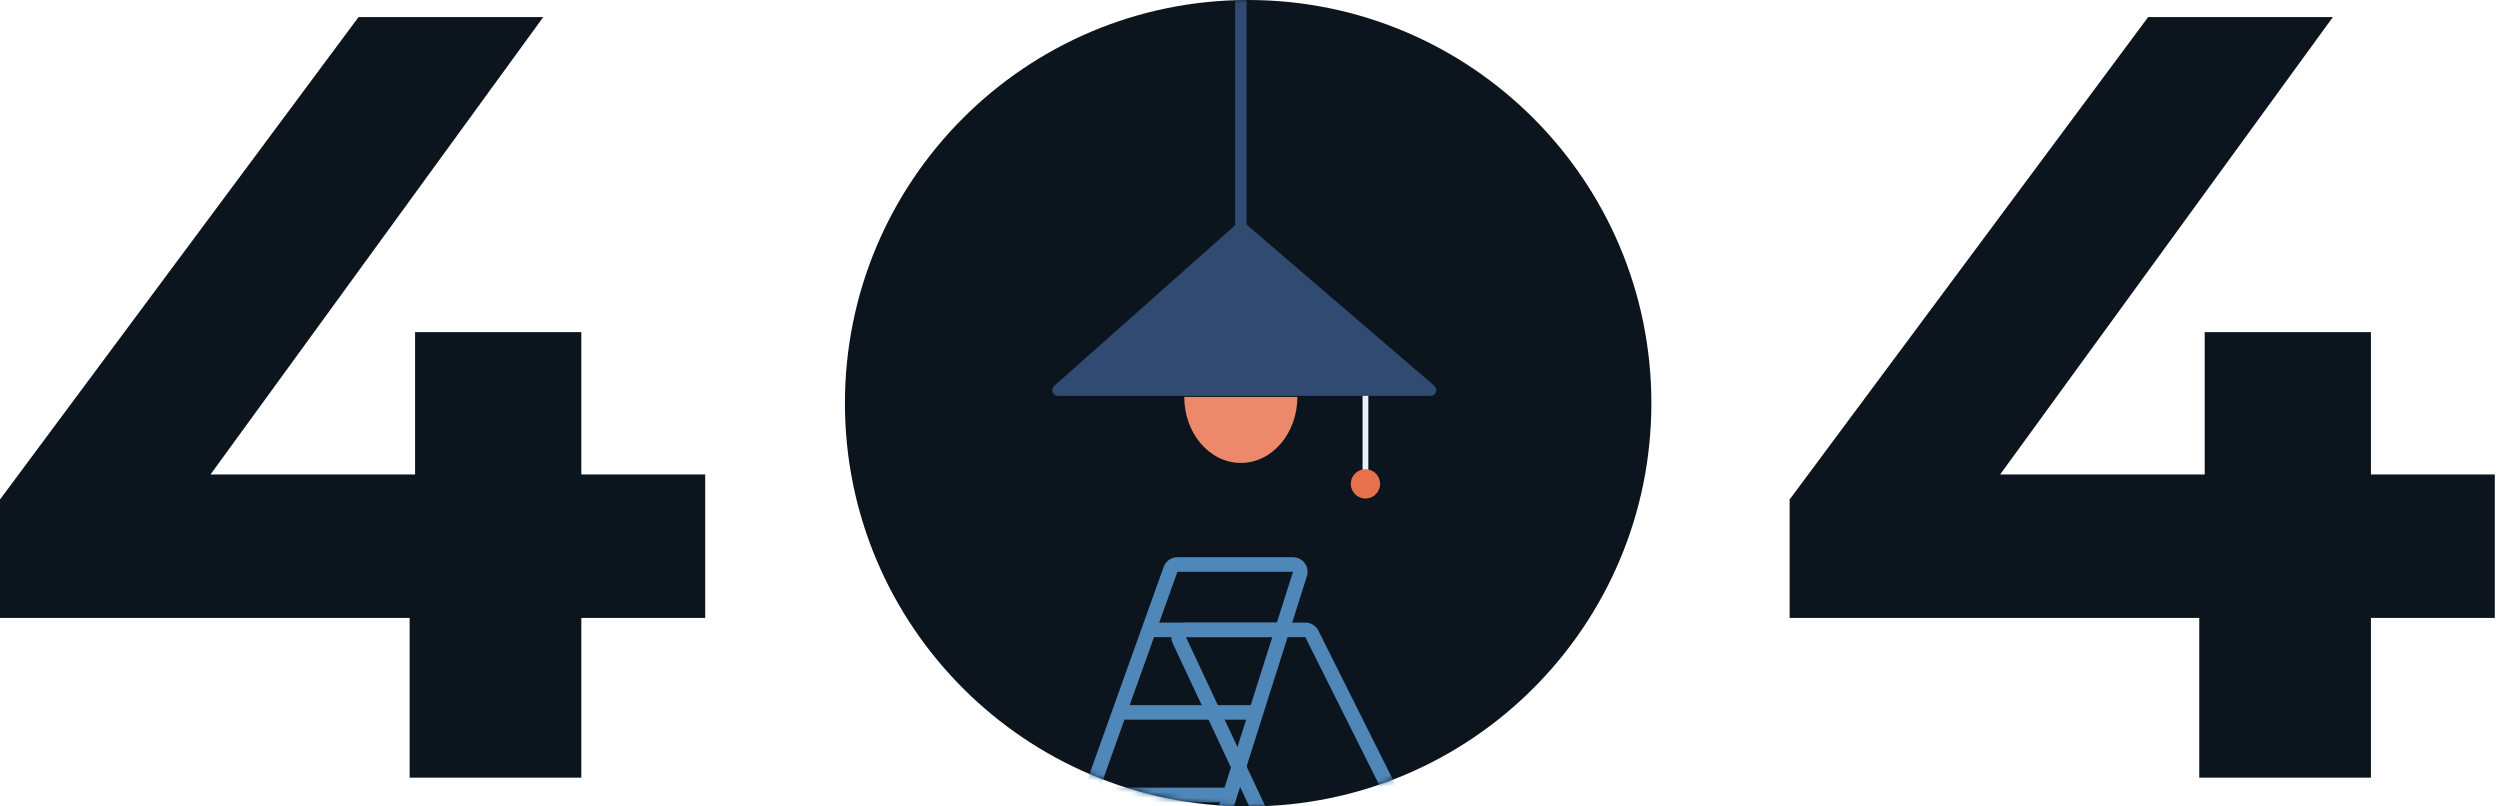 <svg width="434" height="140" viewBox="0 0 434 140" fill="none" xmlns="http://www.w3.org/2000/svg">
<path d="M286.679 70C286.679 108.66 255.339 140 216.679 140C178.019 140 146.679 108.66 146.679 70C146.679 31.34 178.019 0 216.679 0C255.339 0 286.679 31.34 286.679 70Z" fill="#0C151D"/>
<mask id="mask0_1847_30378" style="mask-type:alpha" maskUnits="userSpaceOnUse" x="146" y="0" width="141" height="140">
<path d="M286.679 70C286.679 108.66 255.339 140 216.679 140C178.019 140 146.679 108.66 146.679 70C146.679 31.34 178.019 0 216.679 0C255.339 0 286.679 31.34 286.679 70Z" fill="#091120"/>
</mask>
<g mask="url(#mask0_1847_30378)">
<path fillRule="evenodd" clipRule="evenodd" d="M215.406 -1C215.959 -1 216.406 -0.552 216.406 0L216.406 58.545C216.406 59.098 215.959 59.545 215.406 59.545C214.854 59.545 214.406 59.098 214.406 58.545L214.406 8.74226e-08C214.406 -0.552 214.854 -1 215.406 -1Z" fill="#314A71"/>
<g filter="url(#filter0_d_1847_30378)">
<path d="M215.407 76.365C220.829 76.365 225.225 71.236 225.225 64.91H205.589C205.589 71.236 209.985 76.365 215.407 76.365Z" fill="#EB896A"/>
</g>
<path fillRule="evenodd" clipRule="evenodd" d="M236.543 82.729V66.184H237.543V82.729H236.543Z" fill="#E6F2F7"/>
<path d="M183.013 66.978L214.816 38.76C215.19 38.428 215.752 38.423 216.131 38.749L248.995 66.967C249.699 67.572 249.271 68.726 248.343 68.726H183.677C182.757 68.726 182.325 67.588 183.013 66.978Z" fill="#314A71"/>
<path d="M239.588 83.999C239.588 85.404 238.448 86.544 237.043 86.544C235.637 86.544 234.497 85.404 234.497 83.999C234.497 82.593 235.637 81.453 237.043 81.453C238.448 81.453 239.588 82.593 239.588 83.999Z" fill="#E8704B"/>
<path fillRule="evenodd" clipRule="evenodd" d="M202.011 98.414C202.372 97.406 203.326 96.734 204.396 96.734H224.463C226.176 96.734 227.396 98.4 226.878 100.033L212.068 146.747C211.857 147.414 211.145 147.784 210.478 147.572C209.811 147.361 209.442 146.649 209.653 145.982L224.463 99.268L204.396 99.268L187.381 146.792C187.146 147.45 186.421 147.793 185.762 147.557C185.103 147.321 184.761 146.596 184.996 145.938L202.011 98.414Z" fill="#4F87B8"/>
<path fillRule="evenodd" clipRule="evenodd" d="M203.589 111.687C202.802 110.007 204.027 108.078 205.883 108.078H226.608C227.568 108.078 228.445 108.62 228.874 109.479L247.033 145.797C247.346 146.423 247.092 147.184 246.467 147.497C245.841 147.81 245.08 147.556 244.767 146.93L226.608 110.611H205.883L222.399 145.826C222.697 146.459 222.424 147.214 221.791 147.511C221.157 147.808 220.403 147.535 220.106 146.902L203.589 111.687Z" fill="#4F87B8"/>
<path fillRule="evenodd" clipRule="evenodd" d="M187.907 138.005C187.907 137.305 188.474 136.738 189.174 136.738L213.057 136.738C213.757 136.738 214.324 137.305 214.324 138.005C214.324 138.705 213.757 139.272 213.057 139.272L189.174 139.272C188.474 139.272 187.907 138.705 187.907 138.005Z" fill="#4F87B8"/>
<path fillRule="evenodd" clipRule="evenodd" d="M193.884 123.673C193.884 122.973 194.451 122.406 195.15 122.406L217.84 122.406C218.539 122.406 219.106 122.973 219.106 123.673C219.106 124.372 218.539 124.94 217.84 124.94L195.15 124.94C194.451 124.94 193.884 124.372 193.884 123.673Z" fill="#4F87B8"/>
<path fillRule="evenodd" clipRule="evenodd" d="M198.656 109.345C198.656 108.645 199.223 108.078 199.923 108.078L222.612 108.078C223.312 108.078 223.879 108.645 223.879 109.345C223.879 110.044 223.312 110.611 222.612 110.611L199.923 110.611C199.223 110.611 198.656 110.044 198.656 109.345Z" fill="#4F87B8"/>
</g>
<path d="M0 107.27V86.709L62.248 2.957H94.315L33.388 86.709L18.486 82.37H122.421V107.27H0ZM71.114 134.998V107.27L72.057 82.37V57.66H100.917V134.998H71.114Z" fill="#0C151D"/>
<path d="M310.679 107.27V86.709L372.927 2.957H404.994L344.066 86.709L329.164 82.37H433.1V107.27H310.679ZM381.792 134.998V107.27L382.735 82.37V57.66H411.596V134.998H381.792Z" fill="#0C151D"/>
<defs>
<filter id="filter0_d_1847_30378" x="201.589" y="64.91" width="27.637" height="19.453" filterUnits="userSpaceOnUse" color-interpolation-filters="sRGB">
<feFlood flood-opacity="0" result="BackgroundImageFix"/>
<feColorMatrix in="SourceAlpha" type="matrix" values="0 0 0 0 0 0 0 0 0 0 0 0 0 0 0 0 0 0 127 0" result="hardAlpha"/>
<feOffset dy="4"/>
<feGaussianBlur stdDeviation="2"/>
<feComposite in2="hardAlpha" operator="out"/>
<feColorMatrix type="matrix" values="0 0 0 0 0.922 0 0 0 0 0.537 0 0 0 0 0.416 0 0 0 0.4 0"/>
<feBlend mode="normal" in2="BackgroundImageFix" result="effect1_dropShadow_1847_30378"/>
<feBlend mode="normal" in="SourceGraphic" in2="effect1_dropShadow_1847_30378" result="shape"/>
</filter>
</defs>
</svg>
